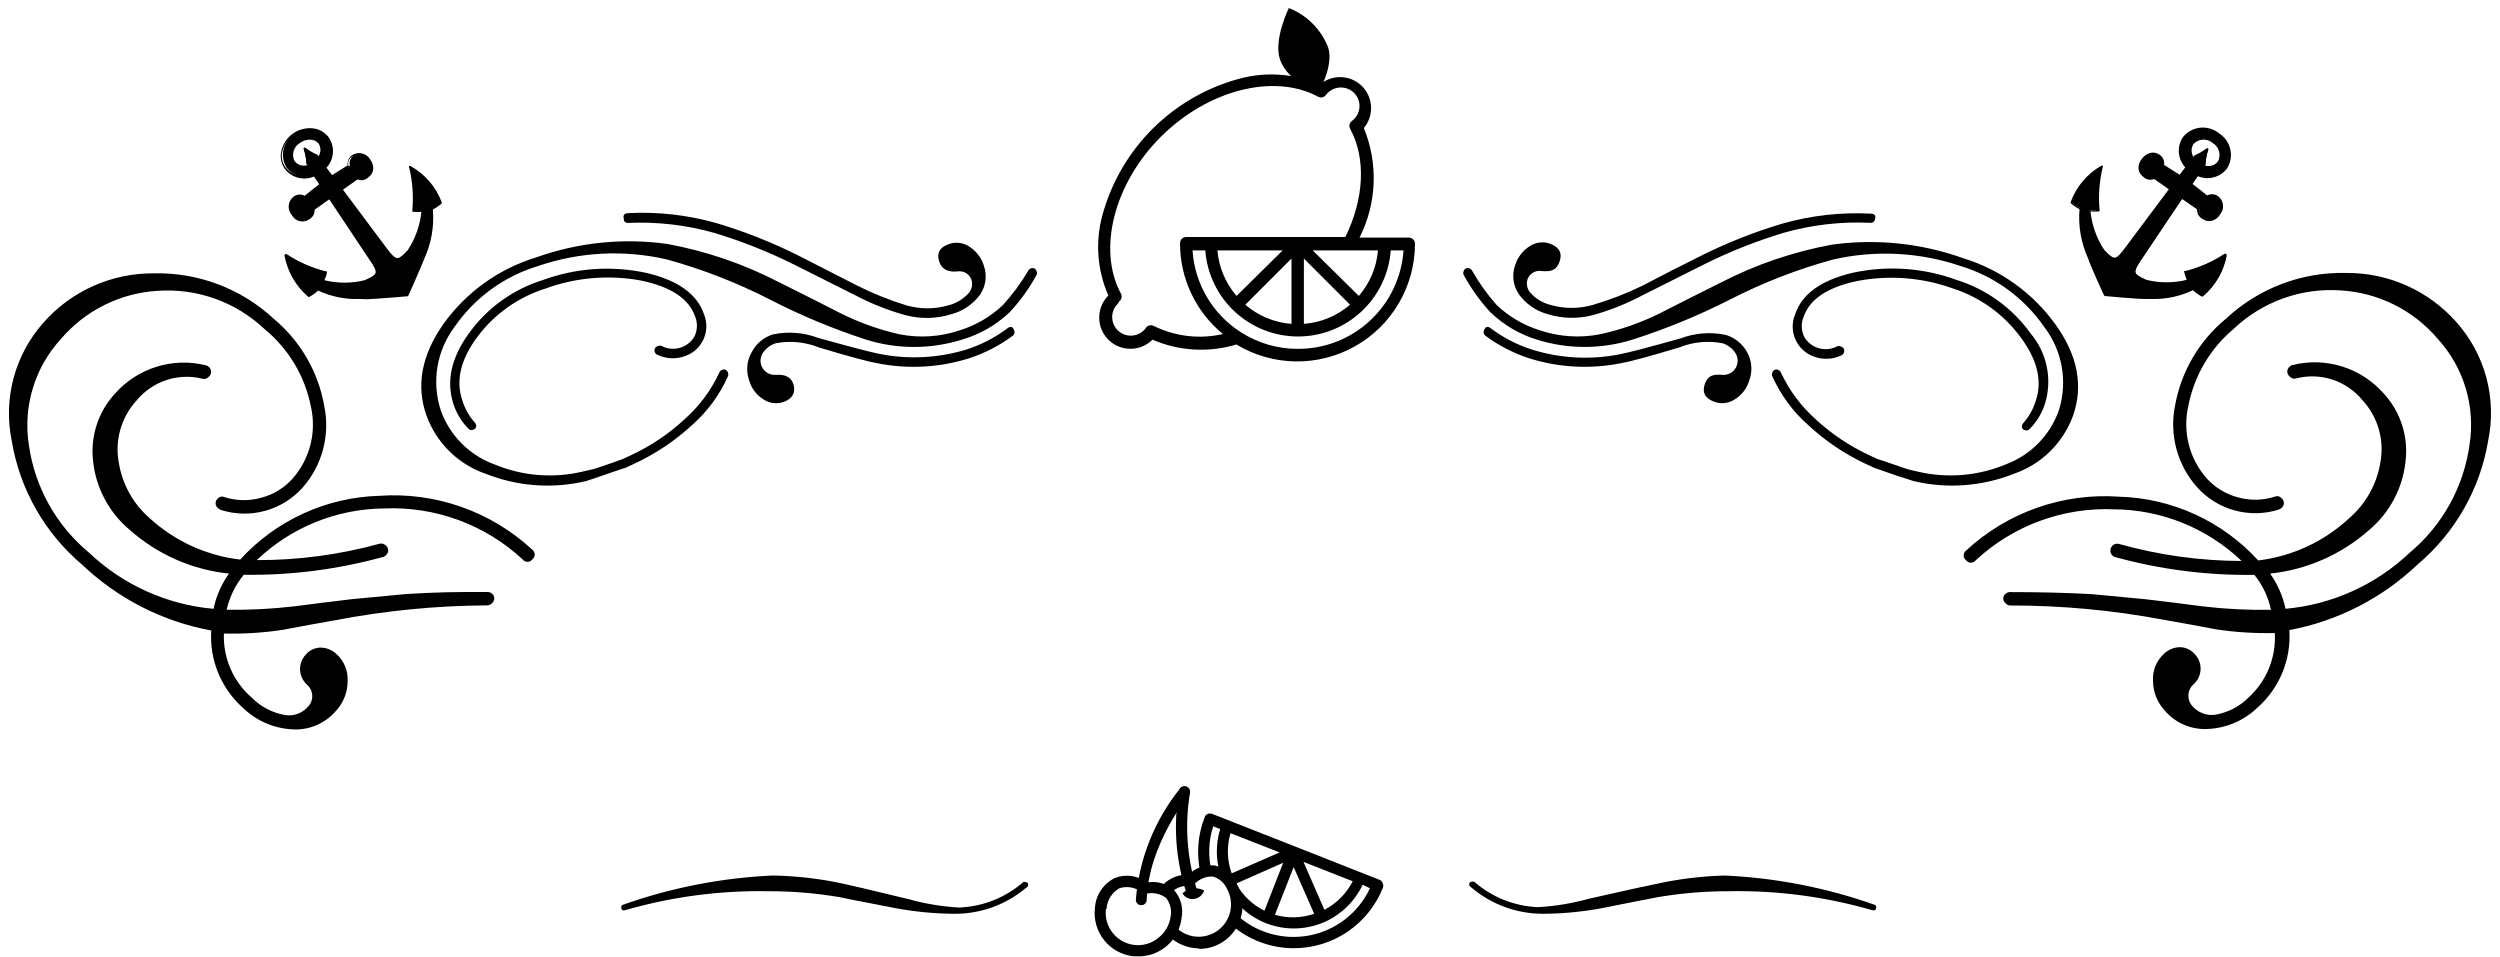 <svg fill="currentColor" viewBox="0 0 196 75"><path d="M146.933 70.921c.046.007.089.032.118.069.03.037.045.084.042.131 0 .207-.1.287-.3.24-3.648-1.056-7.434-1.559-11.23-1.49-1.863-.002-3.723.152-5.56.46-1.45.28-2.9.56-4.36.86-1.534.289-3.09.44-4.65.45-2.107.006-4.144-.754-5.73-2.14-.024-.017-.044-.04-.058-.066-.014-.026-.022-.055-.022-.084 0-.16.08-.23.25-.23.045-.017.094-.017.14 0 1.388 1.22 3.153 1.926 5 2 1.353-.075 2.694-.296 4-.66 3.066-.693 4.776-1.07 5.13-1.13 1.813-.41 3.661-.641 5.52-.69 3.994.182 7.939.95 11.71 2.28zm-86.36-2.28c1.877.032 3.746.249 5.58.65.313.06 2.003.46 5.07 1.2 1.289.361 2.613.583 3.95.66 1.867-.064 3.654-.771 5.06-2 .042-.016.088-.016.13 0 .17 0 .25.07.25.23.001.03-.006.059-.02.086-.014.026-.035.049-.06.064-1.589 1.378-3.627 2.128-5.73 2.11-1.557-.011-3.11-.161-4.64-.45-1.46-.3-2.92-.55-4.37-.86-1.834-.308-3.691-.462-5.55-.46-3.8-.068-7.589.434-11.24 1.49-.2.047-.3-.033-.3-.24-.001-.048.016-.095.048-.132.031-.037.075-.061.122-.068 3.767-1.33 7.709-2.098 11.7-2.28zm33.4 5.71c-.89-.011-1.741-.37-2.37-1-.073-.083-.111-.19-.108-.301.003-.11.047-.215.124-.295.077-.079.18-.127.291-.133.11-.006.219.029.304.099.432.422 1.001.675 1.603.714.602.039 1.199-.139 1.682-.501.483-.362.821-.885.952-1.474.131-.589.047-1.206-.236-1.739-.101-.239-.254-.453-.447-.626-.194-.173-.423-.301-.673-.374-.273-.013-.544.034-.797.138-.252.104-.479.262-.663.463-.04.039-.086.069-.138.09-.051.021-.107.031-.162.03-.272-.021-.546.012-.805.098s-.499.223-.705.402c-.036.052-.083.095-.138.128-.055.032-.116.052-.179.058-.063.006-.127-.001-.187-.022-.06-.021-.115-.054-.161-.098-.046-.044-.082-.097-.105-.156-.024-.059-.034-.122-.031-.185.003-.063.02-.125.05-.181.029-.056.07-.105.121-.144.265-.257.578-.458.921-.592.343-.134.71-.198 1.079-.188.272-.269.601-.471.964-.593.362-.121.748-.158 1.126-.107.388.1.746.291 1.045.557.299.266.53.6.675.973.279.518.419 1.099.406 1.687-.013.588-.179 1.163-.482 1.667-.303.504-.731.921-1.244 1.21-.513.289-1.091.439-1.68.436l-.03-.04z"/><path d="M93.803 69.641c-.75-2.416-.925-4.974-.51-7.47.013-.057.015-.116.005-.174-.01-.058-.032-.113-.063-.162-.032-.049-.073-.092-.121-.125-.048-.033-.103-.056-.16-.068-.056-.013-.114-.015-.171-.004-.057.01-.11.032-.158.064-.048.032-.089.073-.12.121-.031.048-.052.102-.062.159-.461 2.624-.283 5.32.52 7.86l-.26.19c.089.162.227.291.394.37.167.079.354.103.536.07.178-.024.346-.099.483-.216.137-.117.236-.271.287-.444-.188-.093-.391-.151-.6-.17zm-4.54 5.33h-.42c-.447-.051-.88-.19-1.273-.408-.393-.219-.739-.513-1.018-.867-.279-.353-.485-.758-.607-1.192-.122-.433-.156-.886-.102-1.333.031-.49.191-.964.463-1.373.272-.409.647-.739 1.087-.958.414-.167.865-.223 1.307-.162.442.061.861.238 1.213.512.374-.07.76-.055 1.127.046.367.101.707.283.993.534.265.296.458.65.562 1.034.104.384.117.786.038 1.176-.096.827-.492 1.589-1.113 2.142-.621.553-1.425.859-2.257.858v-.01zm-2.56-3.71c-.079.665.107 1.335.519 1.863.412.528 1.016.872 1.681.957.331.042.666.018.988-.071.321-.089.621-.242.882-.449.269-.2.496-.452.668-.74.172-.288.284-.608.332-.94.053-.257.049-.523-.012-.778-.06-.256-.176-.495-.338-.702-.22-.167-.473-.283-.743-.34-.27-.057-.549-.054-.817.01-.108.018-.22-.007-.31-.07-.242-.212-.536-.357-.852-.42-.316-.063-.643-.042-.948.06-.288.166-.53.401-.705.683-.175.283-.276.605-.295.937h-.05z"/><path d="M89.473 70.971c-.057 0-.113-.011-.166-.034-.052-.022-.1-.055-.139-.096-.039-.041-.07-.09-.09-.143s-.029-.11-.026-.167c.252-3.195 1.465-6.238 3.48-8.73.079-.073.181-.115.288-.118.107-.003.212.034.294.102.082.069.137.165.153.271.016.106-.007.214-.065.304 0 0-3.17 3.81-3.3 8.18 0 .114-.045.223-.126.304-.081.081-.19.126-.304.126zm18.91-1.77c-.022-.053-.055-.1-.096-.14-.042-.04-.091-.07-.144-.09l-1.35-.53-3.67-1.45-8.11-3.19c-.107-.039-.226-.035-.331.011-.105.047-.187.132-.229.239-.56 1.419-.672 2.976-.32 4.46.27-.123.564-.184.86-.18-.29-1.172-.248-2.401.12-3.55l.55.22c-.352 1.147-.352 2.373 0 3.52.436.245.785.619 1 1.07.191.373.3.782.32 1.2.56.634 1.25 1.141 2.023 1.486.773.345 1.61.52 2.457.514.816-.004 1.622-.174 2.37-.5 1.32-.584 2.385-1.624 3-2.93l.57.28c-.443.95-1.106 1.78-1.933 2.424-.827.643-1.796 1.081-2.825 1.276-1.03.195-2.091.143-3.096-.152-1.005-.295-1.926-.826-2.686-1.547-.068.302-.183.593-.34.86 1.359 1.183 3.099 1.836 4.9 1.84 1.508.002 2.983-.45 4.231-1.297 1.248-.847 2.213-2.05 2.769-3.453.023-.064.031-.132.024-.2-.006-.068-.029-.133-.064-.19zm-11.82-.73c-.365-1.014-.397-2.117-.09-3.15l3.85 1.51-3.76 1.64zm2.57 2.93c-.942-.463-1.718-1.208-2.22-2.13l3.69-1.63-1.47 3.76zm.82.32l1.47-3.74 1.61 3.66c-.994.342-2.07.37-3.08.08zm3.88-.39l-1.64-3.76 3.86 1.52c-.489.96-1.265 1.743-2.22 2.24zm53.771-23.861c-.067 0-.133-.014-.193-.042-.06-.028-.114-.068-.157-.118-.062-.043-.113-.101-.148-.168-.035-.067-.053-.141-.053-.217 0-.076.018-.15.053-.217.035-.067.086-.125.148-.168.087-.073.196-.116.31-.12 2.3 0 4.433.053 6.4.16l4.25.4c1.49.18 3 .36 4.49.56 1.772.209 3.556.3 5.34.27-.212-1.003-.658-1.942-1.3-2.74-3.667.053-7.323-.412-10.86-1.38-.113-.017-.216-.074-.29-.16-.078-.085-.126-.193-.138-.307-.012-.114.012-.23.071-.329.058-.099.146-.178.251-.223.106-.046.223-.056.336-.031 3.134.882 6.374 1.333 9.63 1.34-2.697-2.574-6.273-4.022-10-4.05-1.984-.084-3.964.226-5.826.912-1.863.687-3.571 1.736-5.024 3.088-.044.058-.101.105-.166.137s-.137.049-.209.049c-.073 0-.145-.017-.21-.049s-.122-.079-.165-.137c-.06-.045-.109-.103-.143-.17-.033-.067-.051-.141-.051-.215s.018-.149.051-.215c.034-.067.083-.125.143-.17 1.605-1.486 3.498-2.628 5.562-3.354s4.255-1.021 6.438-.866c2.059.059 4.085.532 5.958 1.391 1.873.859 3.553 2.086 4.942 3.608 2.667-.322 5.163-1.48 7.13-3.31 1.281-1.102 2.14-2.615 2.43-4.28.179-.885.145-1.801-.1-2.671-.245-.87-.695-1.668-1.31-2.329-.615-.743-1.429-1.295-2.346-1.593-.918-.297-1.901-.328-2.834-.087-.087.028-.179.029-.267.004-.087-.025-.165-.075-.223-.144-.062-.047-.113-.107-.148-.176-.034-.069-.052-.146-.052-.224s.018-.154.052-.224c.035-.07.086-.13.148-.176.067-.067.155-.11.25-.12 1.272-.309 2.604-.266 3.853.125 1.249.391 2.368 1.115 3.237 2.095.659.711 1.156 1.556 1.455 2.479.298.922.392 1.899.275 2.861-.217 2.095-1.239 4.024-2.85 5.38-2.17 1.922-4.887 3.118-7.77 3.42.59.826 1.002 1.766 1.21 2.76 3.649-.327 7.081-1.878 9.74-4.4 2.565-2.143 4.238-5.168 4.69-8.48.231-1.483.126-2.999-.309-4.436-.434-1.437-1.187-2.757-2.201-3.864-.944-1.108-2.102-2.014-3.405-2.663-1.302-.65-2.723-1.029-4.175-1.117-1.53-.108-3.066.103-4.51.619-1.444.516-2.766 1.327-3.88 2.381-1.852 1.55-3.112 3.69-3.57 6.06-.227.987-.216 2.014.031 2.996.246.982.722 1.892 1.389 2.654.663.745 1.533 1.274 2.5 1.52.938.259 1.932.238 2.86-.06.086-.041.184-.052.278-.032.094.02.179.07.242.142.06.046.108.105.142.172.034.068.051.142.051.218 0 .075-.017.15-.051.218-.034.068-.082.127-.142.172-.061.049-.128.09-.2.12-1.129.357-2.336.38-3.477.066s-2.167-.952-2.953-1.836c-.759-.859-1.309-1.882-1.606-2.989-.296-1.107-.332-2.268-.104-3.391.478-2.677 1.897-5.096 4-6.82 2.547-2.379 5.925-3.665 9.41-3.58 1.636-.014 3.257.324 4.751.992 1.495.668 2.828 1.65 3.909 2.878 1.106 1.245 1.907 2.732 2.337 4.341.431 1.609.479 3.297.143 4.929-.631 3.791-2.592 7.233-5.53 9.71-2.785 2.653-6.28 4.442-10.06 5.15.075 1.13-.108 2.262-.536 3.311-.428 1.048-1.089 1.985-1.934 2.739-1.041 1.017-2.417 1.621-3.87 1.7-.642.043-1.285-.064-1.879-.312-.593-.248-1.121-.631-1.541-1.118-.599-.644-.932-1.491-.93-2.37-.02-.388.045-.775.192-1.135.147-.359.372-.682.658-.945.343-.34.807-.531 1.29-.53.22.007.436.061.634.158.198.096.374.234.516.402.15.16.266.348.342.554.076.206.11.425.099.644-.01.219-.064.434-.159.632-.095.198-.228.375-.392.52-.12.106-.217.234-.286.377-.07.144-.11.299-.118.459-.008.159.015.319.069.469.054.15.137.288.245.405.214.249.487.442.794.561.307.119.639.16.966.119 1.009-.164 1.94-.644 2.66-1.37.693-.636 1.235-1.418 1.588-2.29.353-.872.507-1.811.452-2.75-1.543.038-3.085-.059-4.61-.29-1.36-.26-2.72-.51-4.1-.75-3.967-.747-7.994-1.122-12.03-1.12zm4.93-14.9c-.385 1.064-1.003 2.027-1.809 2.82-.807.793-1.781 1.394-2.851 1.76-2.494.987-5.23 1.186-7.84.57l-.67-.22c-.1 0-2.36-.8-2.44-.83l-.65-.3c-1.66-.778-3.189-1.811-4.53-3.06-1.195-1.06-2.149-2.362-2.8-3.82-.035-.083-.035-.177 0-.26.01-.05.031-.096.062-.136.031-.04.071-.072.116-.095.045-.022.095-.034.146-.034.05 0.0.1.012.146.034.048.018.091.046.127.082.036.036.065.08.083.128.643 1.379 1.558 2.613 2.69 3.63 1.26 1.172 2.698 2.137 4.26 2.86l.65.3c.09 0 2.26.78 2.45.82l.7.16c2.303.538 4.718.335 6.9-.58.962-.362 1.832-.931 2.55-1.667.717-.736 1.263-1.621 1.6-2.593.342-1.099.416-2.264.214-3.397-.202-1.133-.673-2.201-1.374-3.114-1.575-2.277-3.872-3.954-6.52-4.76-3.247-1.108-6.739-1.284-10.08-.51-2.788.767-5.489 1.819-8.06 3.14-2.453 1.245-5.001 2.292-7.62 3.13-2.439.762-5.052.762-7.49 0-1.364-.419-2.611-1.152-3.64-2.14-.824-.891-1.533-1.882-2.11-2.95-.035-.083-.035-.177 0-.26.01-.05.031-.096.062-.136.031-.04.071-.072.116-.095.045-.022.095-.034.146-.034.05 0.0.1.012.146.034.072.028.134.077.18.14.547.973 1.198 1.885 1.94 2.72.971.925 2.146 1.61 3.43 2 1.504.502 3.113.605 4.67.3 1.581-.342 3.115-.873 4.57-1.58 1.62-.83 3.23-1.64 4.86-2.45 2.762-1.429 5.72-2.441 8.78-3 3.462-.476 6.989-.109 10.28 1.07 2.93.9 5.482 2.742 7.26 5.24 1.706 2.393 2.156 4.753 1.35 7.08zm-25.4-2.72c-.182.61-.585 1.131-1.13 1.46-.221.149-.472.246-.735.284-.263.038-.532.016-.785-.065-.78-.26-1.06-.73-.83-1.41.23-.68.65-.79 1.38-.73.209.017.419-.026.605-.124.186-.098.341-.247.446-.429.104-.182.155-.391.146-.601-.009-.21-.077-.413-.197-.586-.238-.355-.591-.617-1-.74-1.125-.215-2.287-.104-3.35.32-2.38.72-3.91 1.13-4.62 1.25-2.388.476-4.858.342-7.18-.39-1.232-.4-2.391-.998-3.43-1.77-.063-.043-.109-.106-.129-.18-.02-.073-.014-.151.019-.22.1-.32.28-.38.53-.18.979.733 2.074 1.297 3.24 1.67 2.216.692 4.571.819 6.85.37.606-.107 2.203-.523 4.79-1.25 1.136-.427 2.371-.521 3.56-.27.714.22 1.314.712 1.67 1.37.183.337.292.71.318 1.093.026.383-.032.768-.168 1.127zm9.53-12.38c-2.301-.112-4.605.151-6.82.78-2.15.649-4.24 1.479-6.25 2.48l-4.78 2.4c-1.256.669-2.58 1.199-3.95 1.58-1.172.304-2.406.273-3.56-.09-.912-.252-1.708-.815-2.25-1.59-.216-.331-.352-.707-.398-1.099-.045-.392.002-.79.138-1.161.198-.621.613-1.15 1.17-1.49.218-.14.465-.231.722-.265.258-.035.52-.012.768.065.78.27 1.05.74.82 1.42-.23.68-.66.82-1.41.75-.232-.04-.471.004-.674.123-.203.119-.357.306-.436.527-.051.169-.06.348-.029.521.031.174.103.338.209.479.419.488.977.837 1.6 1 1.097.32 2.262.32 3.36 0 1.322-.39 2.61-.888 3.85-1.49 1.52-.79 3-1.56 4.56-2.33 2.067-1.037 4.222-1.891 6.44-2.55 2.251-.639 4.592-.902 6.93-.78.32 0 .42.18.31.5-.021.068-.063.126-.122.166-.058.04-.128.059-.198.054zm13.67 14.16c-.237.754-.652 1.44-1.21 2-.042.052-.1.09-.164.108-.065.018-.133.015-.196-.008-.045-.007-.087-.024-.125-.05-.037-.026-.067-.06-.089-.099-.023-.04-.035-.083-.038-.129-.003-.045.004-.09.022-.132.022-.049.049-.096.08-.14.461-.515.803-1.127 1-1.79.51-1.53.12-3.17-1.19-4.94-1.315-1.792-3.158-3.128-5.27-3.82-2.397-.87-4.984-1.081-7.49-.61-2.367.48-3.79 1.427-4.27 2.84-.101.256-.146.529-.132.804.014.274.086.542.212.786.256.417.659.721 1.13.853.471.132.975.081 1.41-.143.045-.022.094-.034.145-.034.05 0 .099.011.145.034.053.01.103.032.147.064.043.033.078.075.102.123.024.048.037.102.037.156 0 .054-.012.108-.036.156-.017.049-.045.093-.081.129-.037.036-.081.064-.129.081-.65.305-1.392.345-2.07.11-.33-.107-.633-.281-.891-.512-.259-.231-.467-.512-.61-.827-.144-.315-.221-.656-.226-1.002-.005-.346.062-.69.197-1.009.53-1.57 2-2.64 4.45-3.23 2.732-.607 5.582-.416 8.21.55 2.34.729 4.377 2.204 5.8 4.2.631.746 1.065 1.639 1.262 2.596.198.957.152 1.949-.132 2.884zm-134.07 17c-1.38.24-2.74.49-4.1.75-1.525.231-3.068.328-4.61.29-.036.949.143 1.894.522 2.765.379.871.949 1.645 1.668 2.265.72.726 1.651 1.206 2.66 1.37.327.04.658-.001.965-.119.307-.119.58-.311.795-.561.108-.117.191-.255.245-.405.054-.15.077-.309.069-.469-.008-.159-.048-.315-.118-.459-.069-.143-.167-.272-.286-.377-.163-.146-.295-.323-.39-.521-.094-.198-.148-.412-.158-.631-.01-.219.023-.437.098-.643s.19-.394.339-.555c.142-.169.317-.306.515-.402.198-.097.414-.15.635-.158.483-.001.947.19 1.29.53.286.263.51.586.657.945.147.36.213.747.193 1.135.007.88-.327 1.729-.93 2.37-.42.487-.948.87-1.542 1.118-.594.248-1.237.355-1.879.312-1.454-.079-2.829-.683-3.87-1.7-.843-.755-1.504-1.692-1.932-2.741-.428-1.048-.612-2.18-.538-3.309-3.799-.699-7.311-2.488-10.11-5.15-2.939-2.477-4.899-5.919-5.53-9.71-.337-1.632-.288-3.319.143-4.929.431-1.609 1.231-3.096 2.337-4.341 1.081-1.229 2.414-2.211 3.908-2.878 1.494-.668 3.115-1.006 4.752-.992 3.487-.083 6.868 1.202 9.42 3.58 2.078 1.736 3.474 4.153 3.94 6.82.232 1.121.201 2.28-.091 3.387-.291 1.107-.835 2.131-1.589 2.993-.784.884-1.808 1.522-2.948 1.837-1.139.314-2.346.291-3.472-.067-.074-.025-.142-.066-.2-.12-.063-.042-.116-.098-.154-.163-.038-.066-.06-.139-.065-.214-.005-.076.008-.151.037-.221.029-.07.074-.132.132-.181.063-.072.148-.122.241-.142.094-.02.192-.009.279.032.927.298 1.921.319 2.86.06.966-.246 1.837-.775 2.5-1.52.666-.763 1.142-1.672 1.389-2.654.247-.982.257-2.009.031-2.996-.47-2.38-1.753-4.523-3.63-6.06-1.114-1.054-2.436-1.865-3.88-2.381-1.444-.516-2.98-.727-4.51-.619-1.453.087-2.873.467-4.176 1.117-1.303.649-2.46 1.555-3.404 2.663-1.014 1.106-1.767 2.427-2.201 3.864-.435 1.437-.54 2.953-.309 4.436.467 3.306 2.15 6.319 4.72 8.45 2.663 2.526 6.103 4.077 9.76 4.4.207-.994.62-1.934 1.21-2.76-2.883-.302-5.6-1.498-7.77-3.42-1.621-1.348-2.654-3.274-2.88-5.37-.118-.962-.024-1.939.275-2.861.299-.922.795-1.768 1.455-2.479.868-.974 1.984-1.695 3.229-2.084 1.245-.389 2.573-.433 3.841-.126.095.011.183.053.25.12.062.047.113.107.147.176.035.069.053.146.053.224s-.018.154-.053.224c-.035.069-.085.13-.147.176-.059.069-.137.119-.224.144-.087.025-.18.024-.266-.004-.924-.23-1.894-.195-2.8.101s-1.709.839-2.321 1.569c-.616.661-1.065 1.46-1.31 2.329-.245.87-.279 1.785-.1 2.671.286 1.659 1.138 3.168 2.41 4.27 1.965 1.796 4.446 2.93 7.09 3.24 1.388-1.522 3.069-2.749 4.941-3.608 1.873-.859 3.899-1.332 5.958-1.391 2.183-.154 4.373.14 6.437.866s3.957 1.867 5.563 3.354c.06.045.109.103.142.17.034.067.051.141.051.215s-.017.148-.051.215c-.034.067-.082.125-.142.17-.044.058-.101.105-.166.137-.065.032-.137.049-.209.049-.073 0-.144-.017-.209-.049-.065-.032-.122-.079-.166-.137-1.454-1.351-3.162-2.401-5.024-3.088-1.863-.687-3.843-.997-5.826-.912-3.727.028-7.304 1.476-10 4.05 3.247.011 6.479-.42 9.61-1.28.077-.024.158-.028.236-.012.079.016.152.051.213.102.068.039.126.095.168.161.042.066.068.142.075.221.007.079-.005.158-.035.23-.03.073-.077.137-.138.188-.075.086-.177.143-.29.16-3.537.968-7.193 1.433-10.86 1.38-.653.797-1.112 1.735-1.34 2.74 1.784.03 3.568-.061 5.34-.27 1.5-.2 3-.38 4.49-.56l4.25-.4c2-.13 4.11-.18 6.4-.16.114.003.224.045.31.12.06.045.109.103.142.17.034.067.051.141.051.215s-.017.148-.051.215c-.034.067-.082.125-.142.17-.046.05-.102.089-.164.117-.062.028-.129.042-.196.043-4.008.02-8.005.412-11.94 1.17zm8.48-23.2c1.777-2.498 4.329-4.34 7.26-5.24 3.291-1.179 6.817-1.546 10.28-1.07 3.059.559 6.018 1.571 8.78 3 1.63.81 3.24 1.62 4.86 2.45 1.465.731 3.013 1.282 4.61 1.64 1.556.305 3.165.202 4.67-.3 1.284-.39 2.458-1.075 3.43-2 .76-.834 1.43-1.746 2-2.72.039-.065.099-.114.17-.14.045-.022.095-.034.146-.034.051-0.0.101.011.146.034.045.022.085.055.116.095.031.04.052.087.062.136.034.083.034.177 0 .26-.577 1.067-1.29 2.055-2.12 2.94-1.058 1.008-2.345 1.746-3.75 2.15-2.438.762-5.051.762-7.49 0-2.6-.846-5.128-1.899-7.56-3.15-2.576-1.319-5.28-2.372-8.07-3.14-3.342-.774-6.833-.598-10.08.51-2.669.801-4.986 2.487-6.57 4.78-.691.922-1.149 1.997-1.337 3.133-.188 1.137-.1 2.302.257 3.397.343.972.897 1.855 1.621 2.588.724.733 1.601 1.297 2.569 1.652 2.182.915 4.596 1.118 6.9.58l.7-.16c.19 0 2.36-.79 2.45-.82l.65-.3c1.562-.723 3-1.688 4.26-2.86 1.135-1.014 2.05-2.249 2.69-3.63.018-.048.046-.091.082-.128.036-.036.08-.064.128-.082.045-.022.095-.034.146-.034.051-0.0.101.011.146.034.045.022.085.055.116.095.031.04.052.087.062.136.034.083.034.177 0 .26-.648 1.46-1.603 2.763-2.8 3.82-1.357 1.254-2.902 2.286-4.58 3.06l-.64.3c-.09 0-2.35.81-2.45.83l-.67.22c-2.61.616-5.346.417-7.84-.57-1.07-.366-2.045-.967-2.851-1.76-.807-.793-1.425-1.756-1.809-2.82-.827-2.327-.39-4.707 1.31-7.14zm24.18 2.2c.169-.334.402-.631.687-.873.285-.242.616-.425.973-.537 1.188-.251 2.423-.157 3.56.27 2.58.72 4.177 1.137 4.79 1.25 2.262.455 4.602.342 6.81-.33 1.165-.373 2.26-.937 3.24-1.67.25-.2.43-.14.53.18.032.069.039.147.019.22-.02.073-.066.137-.129.18-1.04.772-2.198 1.37-3.43 1.77-2.322.732-4.792.866-7.18.39-.7-.12-2.24-.53-4.62-1.25-1.063-.424-2.226-.535-3.35-.32-.409.123-.763.385-1 .74-.12.173-.189.376-.198.586-.009.21.042.418.147.601.105.182.259.331.445.429.186.098.396.141.606.124.74-.06 1.2.18 1.38.73.18.55 0 1.15-.83 1.41-.254.081-.522.103-.785.065-.263-.038-.514-.135-.735-.284-.538-.333-.933-.853-1.11-1.46-.134-.361-.188-.746-.157-1.13.031-.384.146-.756.337-1.09zm-10-10.42c-.11-.32 0-.48.31-.5 2.337-.122 4.678.141 6.93.78 2.217.659 4.372 1.513 6.44 2.55 1.52.77 3 1.54 4.56 2.33 1.244.629 2.538 1.151 3.87 1.56 1.093.322 2.256.322 3.35 0 .623-.163 1.181-.512 1.6-1 .108-.14.181-.304.212-.478.031-.174.02-.353-.032-.522-.079-.222-.234-.408-.437-.527-.203-.119-.442-.162-.673-.123-.747.073-1.217-.177-1.41-.75-.23-.68 0-1.15.82-1.42.248-.077.51-.1.767-.065.257.035.504.125.723.265.556.34.972.869 1.17 1.49.135.371.182.768.137 1.161-.045.392-.181.769-.397 1.099-.551.772-1.354 1.327-2.27 1.57-1.155.363-2.388.394-3.56.09-1.387-.378-2.729-.908-4-1.58l-4.78-2.4c-2.01-1.001-4.101-1.831-6.25-2.48-2.216-.629-4.519-.892-6.82-.78-.065-.004-.127-.029-.177-.07-.05-.041-.086-.097-.103-.16l.02-.04zm-12.18 8.95c1.423-1.996 3.46-3.471 5.8-4.2 2.624-.964 5.47-1.155 8.2-.55 2.44.59 3.92 1.66 4.45 3.23.129.317.191.658.182 1-.009.342-.089.679-.234.989-.146.31-.354.587-.612.812-.258.226-.559.395-.886.498-.678.235-1.421.195-2.07-.11-.051-.015-.098-.04-.137-.074-.04-.035-.071-.077-.093-.126-.024-.049-.037-.102-.037-.156 0-.054.013-.108.037-.156.024-.049.059-.091.103-.123.043-.033.094-.055.147-.064.045-.022.095-.034.145-.034.05 0 .1.011.145.034.435.224.938.275 1.409.143.471-.132.875-.436 1.131-.853.126-.244.198-.512.212-.786.014-.274-.031-.548-.132-.804-.48-1.407-1.903-2.353-4.27-2.84-2.509-.461-5.096-.24-7.49.64-2.125.672-3.986 1.994-5.32 3.78-1.31 1.77-1.7 3.41-1.19 4.94.197.663.538 1.275 1 1.79.03.044.057.091.08.14.017.042.025.087.022.132-.003.045-.016.089-.038.129-.022.039-.053.073-.09.099-.037.026-.08.043-.124.05-.057.024-.118.03-.179.02-.06-.011-.116-.038-.161-.08-.558-.56-.973-1.246-1.21-2-.55-1.76-.16-3.57 1.21-5.47zm-12.51-2.99c.249-.151.48-.329.69-.53 1.2.552 2.523.787 3.84.68.84 0 3.17-.23 3.17-.23s1-2.13 1.26-2.91c.543-1.206.764-2.533.64-3.85.257-.132.499-.293.72-.48-.454-1.171-1.298-2.15-2.39-2.77.277 1.111.362 2.261.25 3.4.25.021.5.021.75 0-.123 1.123-.507 2.201-1.12 3.15-.83.87-1 .93-1.82-.16-.48-.6-2.13-2.84-3.48-4.67l1.3-.91c.123.073.268.102.409.082.142-.02.273-.088.371-.192.097-.067.178-.153.238-.254.06-.101.099-.213.112-.33.013-.117.001-.235-.035-.346s-.096-.214-.175-.301c-.056-.104-.133-.195-.225-.269-.092-.074-.198-.129-.312-.161-.114-.033-.233-.042-.35-.028-.117.014-.231.051-.334.109-.129.079-.229.198-.285.338-.056.141-.065.295-.025.442-.48.27-.93.56-1.37.86l-.56-.74c.296-.296.482-.686.525-1.103.044-.417-.057-.836-.285-1.188-.317-.39-.776-.639-1.275-.694-.5-.054-1.001.091-1.395.404-.425.27-.727.695-.841 1.185-.114.49-.031 1.005.231 1.435.258.33.62.562 1.027.658.407.096.835.051 1.213-.129l.52.77c-.43.32-.86.65-1.27 1-.121-.091-.269-.14-.42-.14-.151 0-.299.049-.42.14-.094.078-.172.174-.227.283-.056.109-.088.228-.096.35-.007.122.01.244.052.359.042.115.107.22.191.308.055.103.131.193.224.264.092.071.199.121.313.148.114.026.232.028.346.006.114-.023.223-.07.318-.137.24-.18.44-.35.36-.71l1.29-.92 3.26 4.86c.76 1.12.66 1.27-.44 1.76-1.104.264-2.256.264-3.36 0 .102-.225.182-.46.24-.7-1.109-.274-2.164-.734-3.12-1.36.2 1.246.826 2.383 1.77 3.22zm.77-10.66l-.17-.24c-.357-.141-.694-.329-1-.56.114.353.181.72.2 1.09l.17.25c-.215.085-.451.099-.674.039s-.421-.189-.566-.369c-.149-.272-.187-.591-.105-.889.082-.299.278-.554.545-.711.235-.205.542-.308.853-.287.311.021.601.163.807.397.128.192.191.419.18.65-.011.23-.095.451-.24.63z"/><path d="M28.194 23.44c-1.121.043-2.235-.183-3.25-.66-.205.191-.433.356-.68.49-.016.007-.033.011-.05.011-.017 0-.034-.004-.05-.011-.975-.834-1.631-1.978-1.86-3.24-0-.019.004-.039.013-.056.009-.017.022-.033.037-.044.018-.012.039-.018.06-.018s.042.006.06.018c.94.62 1.978 1.076 3.07 1.35.026-.009.054-.009.08 0 .007.016.011.033.011.05 0 .017-.004.034-.011.05 0 .14-.12.41-.19.59 1.034.255 2.115.255 3.15 0 .54-.24.81-.39.86-.58.05-.19-.12-.53-.46-1l-3.17-4.76-1.15.81c.011.152-.023.305-.097.438-.075.133-.187.242-.323.312-.106.077-.228.13-.356.156-.129.026-.261.025-.389-.005-.128-.029-.248-.086-.352-.165s-.19-.18-.252-.296c-.092-.1-.163-.218-.208-.346-.045-.128-.064-.265-.054-.4.009-.136.046-.268.109-.389.062-.121.149-.228.254-.314.124-.099.275-.16.433-.174.158-.014.317.018.457.094.367-.307.747-.607 1.14-.9l-.41-.61c-.394.169-.833.201-1.248.092-.415-.109-.781-.352-1.042-.692-.146-.208-.245-.446-.29-.696-.045-.251-.035-.508.03-.754.132-.533.451-1.001.898-1.318.448-.318.995-.464 1.542-.412.253.022.499.099.72.225.221.126.412.298.56.505.237.358.346.785.312 1.213-.035.428-.211.832-.502 1.147l.44.58 1.22-.77c-.022-.156.002-.315.067-.459.066-.143.171-.265.303-.351.116-.072.246-.12.382-.14.135-.02.274-.012.406.024.132.036.256.098.363.183.107.085.196.192.26.312.172.222.251.501.22.78-.018.119-.062.234-.127.336-.066.102-.152.188-.253.255-.106.11-.244.185-.395.214-.15.029-.306.01-.445-.054l-1.15.81 3.43 4.59c.36.48.61.76.82.77.21.01.42-.19.83-.62.593-.899.96-1.929 1.07-3-.206.011-.413.011-.62 0-.018-0-.035-.005-.051-.014-.016-.009-.029-.021-.039-.036-.008-.014-.012-.029-.012-.045 0-.016.004-.031.012-.045.1-1.119.015-2.248-.25-3.34-.012-.016-.019-.035-.019-.055s.007-.039.019-.055c.016-.012.035-.019.055-.019s.039.007.055.019c1.124.623 1.989 1.626 2.44 2.83.01.015.015.032.015.05 0 .018-.005.035-.015.05-.209.185-.441.343-.69.47.11 1.312-.117 2.63-.66 3.83-.29.77-1.25 2.89-1.26 2.92-.009.017-.021.031-.037.042-.016.011-.034.017-.053.018 0 0-2.35.2-3.17.23l-.56-.02zm-3.27-.91h.06c1.182.542 2.484.769 3.78.66.74 0 2.72-.19 3.1-.22.15-.35 1-2.16 1.23-2.85.535-1.18.759-2.478.65-3.77-.012-.018-.018-.039-.018-.06s.006-.042.018-.06c.224-.116.437-.25.64-.4-.421-1.04-1.155-1.925-2.1-2.53.239 1.008.316 2.048.23 3.08.189.022.381.022.57 0 .017-.007.036-.011.055-.011s.038.004.055.011c.009.033.009.067 0 .1-.118 1.153-.513 2.261-1.15 3.23-.42.44-.71.71-1 .68-.29-.03-.56-.3-1-.86l-3.5-4.68c-.007-.012-.011-.026-.011-.04 0-.014.004-.028.011-.04-.009-.026-.009-.054 0-.08l1.25-.88c.017-.015.038-.023.06-.023.022 0 .043.008.06.023.23.14.4.07.66-.11.077-.051.144-.118.195-.195.051-.077.087-.164.105-.255.019-.223-.049-.446-.19-.62-.048-.096-.116-.181-.198-.25-.082-.069-.178-.121-.281-.152-.103-.031-.211-.041-.318-.028-.107.012-.21.046-.303.1-.112.067-.198.169-.247.29-.049.121-.057.254-.023.38.011.016.017.035.017.055 0 .019-.006.039-.017.055-.46.27-.92.56-1.36.86-.009.011-.021.019-.034.025-.013.006-.027.009-.041.009-.014 0-.028-.003-.041-.009-.013-.006-.025-.014-.034-.025l-.56-.74c-.016-.02-.025-.044-.025-.07 0-.026.009-.05.025-.07.28-.277.456-.642.498-1.034.042-.392-.053-.786-.268-1.116-.13-.184-.298-.337-.493-.45-.195-.112-.412-.181-.637-.2-.493-.039-.984.097-1.386.384-.403.287-.691.707-.814 1.186-.057.217-.065.444-.026.665.04.221.127.431.256.615.244.308.586.524.97.613.383.089.785.045 1.141-.123.002-.017.007-.034.016-.049.008-.015.02-.028.033-.039.013-.011.029-.019.045-.023.017-.005.034-.006.051-.004.017.002.034.007.049.016.015.008.028.02.039.033.011.013.019.029.023.045.005.017.006.034.004.051l.52.77c.018.019.029.044.029.07 0 .026-.01.051-.029.07-.43.32-.85.66-1.26 1-.019.013-.042.019-.065.019-.023 0-.046-.007-.065-.019-.104-.078-.23-.12-.36-.12s-.256.042-.36.12c-.081.071-.146.158-.192.255-.046.097-.072.202-.077.31-.005.107.012.214.05.315.038.101.095.193.169.271.046.085.11.16.186.219.077.059.165.102.259.126.094.024.192.027.287.011.096-.016.187-.052.268-.105.27-.19.38-.33.33-.59-.012-.016-.019-.035-.019-.055s.007-.039.019-.055l1.31-.86h.05c.026-.009.054-.009.08 0 .026-.009.054-.009.08 0l3.25 4.86c.39.57.58.91.49 1.2-.09.29-.42.47-1 .72-1.123.276-2.297.276-3.42 0-.018-.004-.035-.013-.049-.025-.014-.012-.025-.028-.031-.045-.012-.016-.019-.035-.019-.055s.007-.039.019-.055c.073-.172.134-.349.18-.53-1.004-.264-1.959-.686-2.83-1.25.259 1.095.849 2.083 1.69 2.83.214-.142.415-.302.6-.48.013-.01.027-.016.043-.02.015-.004.032-.004.047-0zm-1.1-9.31c-.176.006-.351-.032-.509-.108-.159-.077-.296-.19-.401-.332-.167-.295-.212-.644-.124-.971s.301-.607.594-.779c.128-.11.276-.194.436-.246.16-.052.329-.073.498-.06.168.013.332.059.482.136.15.077.284.182.393.311.135.213.199.464.181.717-.018.252-.116.492-.281.683-.009.015-.021.026-.036.035-.015.008-.032.013-.049.013-.017 0-.034-.004-.049-.013-.015-.008-.027-.02-.036-.035l-.18-.21c-.238-.103-.469-.223-.69-.36.052.254.089.511.11.77l.15.22c.008.015.012.033.012.05 0 .017-.004.035-.012.05-.007.015-.016.027-.028.038-.012.01-.026.018-.042.022-.136.044-.277.068-.42.07zm.46-2.27c-.278.001-.548.092-.77.26-.238.139-.414.363-.492.627-.078.264-.052.548.072.793.115.148.272.258.451.315.178.057.37.059.549.005l-.08-.12c-.005-.016-.005-.034 0-.05-.018-.361-.085-.718-.2-1.06-.014-.019-.021-.042-.021-.065 0-.023.007-.046.021-.065.02-.015.045-.022.07-.022.025 0 .05.008.07.022.286.218.599.4.93.54l.09.12c.096-.149.148-.323.148-.5s-.051-.351-.148-.5c-.085-.099-.192-.176-.311-.229-.119-.052-.249-.076-.379-.071zm76.08-6.25c-.56-1.54.68-4.07.68-4.07.703.274 1.342.692 1.874 1.228.532.536.946 1.177 1.216 1.882.45 1.42-.77 3.52-.77 3.52s-2.35-.78-3-2.56z"/><path d="M110.484 18.63h-3.9c.671-1.323 1.049-2.775 1.108-4.258.058-1.482-.204-2.96-.768-4.332.392-.467.595-1.065.567-1.674-.027-.609-.283-1.186-.717-1.616-.433-.429-1.012-.68-1.621-.703-.61-.022-1.206.186-1.669.582-1.991-.864-4.216-1.026-6.31-.46-2.566.689-4.908 2.037-6.792 3.91-1.884 1.874-3.245 4.207-3.948 6.77-.577 2.097-.414 4.329.46 6.32-.459.459-.717 1.081-.717 1.73s.258 1.271.717 1.73c.459.459 1.081.717 1.73.717s1.271-.258 1.73-.717c2.08.899 4.411 1.034 6.58.38 1.398.844 2.994 1.302 4.627 1.327 1.632.025 3.242-.383 4.666-1.183 1.423-.8 2.608-1.963 3.435-3.371.827-1.408 1.266-3.01 1.272-4.643.004-.063-.005-.126-.025-.186-.021-.06-.053-.115-.094-.162-.042-.047-.093-.086-.15-.114-.057-.028-.118-.044-.181-.048zm-12.85 5.26l3.62-3.62v5.12c-1.337-.098-2.607-.624-3.62-1.5zm-.69-.69c-.863-1.003-1.388-2.252-1.5-3.57h5.12l-3.62 3.57zm5.28-2.93l3.62 3.62c-1.014.876-2.284 1.402-3.62 1.5v-5.12zm4.31 2.93l-3.62-3.57h5.12c-.108 1.319-.634 2.57-1.5 3.57zm-16.07 2.36c-.102-.059-.223-.077-.337-.051-.115.026-.216.094-.283.191-.118.166-.269.305-.444.409-.175.104-.369.17-.571.195-.202.024-.407.006-.601-.053-.195-.059-.374-.159-.528-.292-.154-.133-.278-.296-.365-.48-.087-.184-.135-.384-.14-.587-.005-.203.032-.406.11-.594.077-.188.193-.358.34-.498.03-.059.064-.115.1-.17.093-.07.158-.171.182-.285.024-.114.005-.233-.052-.335-1.85-3.45-.54-8.62 3.14-12.29 3.68-3.67 8.86-5 12.32-3.14.102.059.222.077.337.051.115-.026.216-.094.283-.191l.14-.16c.274-.27.644-.421 1.03-.421.385 0 .755.151 1.03.421.136.135.244.295.317.472.074.177.112.366.112.558 0 .192-.038.381-.112.558-.073.177-.181.337-.317.472l-.16.14c-.097.067-.165.168-.191.283-.026.115-.008.235.051.337 1.25 2.32 1.1 5.47-.38 8.48H93.004c-.13 0-.255.052-.346.143-.092.092-.143.216-.143.346-.003 1.362.297 2.707.878 3.938.581 1.231 1.429 2.318 2.482 3.182-1.822.417-3.732.195-5.41-.63zm11.28 1.79c-1.586.003-3.138-.452-4.47-1.31-1.089-.697-1.998-1.641-2.655-2.754-.657-1.113-1.042-2.366-1.125-3.656h1c.136 1.835.961 3.55 2.31 4.803 1.348 1.252 3.12 1.948 4.961 1.948 1.84 0 3.612-.696 4.96-1.948 1.348-1.252 2.173-2.967 2.31-4.803h1c-.14 2.1-1.076 4.068-2.616 5.502-1.54 1.434-3.57 2.228-5.674 2.218zm72.83-7.35c-.956.626-2.011 1.086-3.12 1.36.057.24.138.475.24.7-1.105.264-2.256.264-3.36 0-1.1-.49-1.2-.64-.44-1.76l3.26-4.86 1.29.92c-.08.36.12.53.37.71.094.068.201.114.315.137.113.023.231.021.343-.006.113-.026.219-.077.311-.148.091-.071.167-.161.221-.263.084-.089.149-.194.19-.308.042-.115.06-.237.052-.359-.007-.122-.04-.241-.095-.35-.056-.109-.133-.205-.227-.283-.122-.091-.269-.14-.42-.14-.152 0-.299.049-.42.14-.41-.35-.83-.68-1.27-1l.52-.77c.378.179.805.225 1.213.129.407-.096.769-.329 1.027-.658.264-.429.348-.945.234-1.436-.114-.491-.418-.916-.844-1.184-.394-.313-.895-.458-1.395-.404-.5.054-.958.303-1.275.694-.229.351-.329.771-.286 1.188.044.417.229.806.526 1.103l-.55.74c-.45-.3-.9-.59-1.37-.86.035-.147.023-.302-.034-.442-.058-.14-.158-.258-.286-.338-.105-.062-.221-.101-.341-.117-.12-.016-.242-.007-.359.026-.117.033-.226.089-.32.165-.095.076-.173.17-.23.277-.08.086-.14.189-.176.301-.036.112-.048.23-.035.346.014.117.052.229.112.33.061.101.142.187.239.254.098.104.229.172.37.192.142.02.286-.009.41-.082l1.3.91-3.52 4.64c-.81 1.09-1 1-1.82.16-.615-.952-.999-2.034-1.12-3.16.249.021.5.021.75 0-.108-1.139-.023-2.289.25-3.4-1.092.62-1.937 1.599-2.39 2.77.221.187.462.348.72.48-.124 1.317.097 2.644.64 3.85.3.78 1.26 2.91 1.26 2.91s2.34.2 3.17.23c1.317.107 2.639-.127 3.84-.68.21.201.441.379.69.53.962-.816 1.612-1.939 1.84-3.18zm-2.69-8.77c.206-.234.496-.377.807-.397.311-.021.617.083.853.287.269.155.466.41.548.71.083.299.044.62-.108.89-.145.18-.343.31-.566.369-.223.059-.46.046-.674-.039l.17-.25c.019-.371.089-.738.21-1.09-.308.229-.644.417-1 .56l-.17.24c-.146-.179-.231-.399-.243-.629-.013-.23.048-.458.173-.651z"/><path d="M168.794 23.44h-.57c-.83 0-3.15-.23-3.18-.23-.019-.001-.038-.008-.053-.018-.016-.011-.029-.025-.037-.042 0 0-1-2.15-1.26-2.92-.543-1.2-.77-2.518-.66-3.83-.249-.127-.481-.285-.69-.47-.008-.016-.011-.033-.011-.05 0-.017.003-.034.011-.05.442-1.199 1.291-2.204 2.4-2.84.015-.012.035-.019.055-.019.019 0 .039.007.055.019.012.016.018.035.018.055s-.006.039-.018.055c-.266 1.092-.35 2.22-.25 3.34.008.014.012.029.012.045 0 .016-.004.031-.012.045-.009.014-.02.026-.034.035-.014.009-.03.014-.046.015-.21.011-.421.011-.63 0 .11 1.071.477 2.101 1.07 3 .4.42.63.62.82.62.22 0 .46-.29.82-.77l3.43-4.59-.21-.15-.94-.66c-.14.062-.295.08-.445.051-.151-.029-.288-.102-.395-.211-.099-.067-.183-.152-.248-.252-.066-.1-.111-.211-.132-.328-.017-.14-.007-.281.031-.417.038-.136.102-.262.189-.373.161-.243.401-.423.68-.51.123-.032.253-.037.379-.015.126.022.245.072.351.145.134.084.24.206.306.35.066.144.088.304.064.46l1.22.77.44-.58c-.291-.316-.468-.72-.502-1.147-.035-.428.075-.855.312-1.213.163-.207.366-.38.597-.508.23-.128.484-.209.746-.239.262-.03.528-.007.781.066.253.073.49.196.696.361.225.139.42.321.574.536.154.215.264.458.323.716.06.258.068.524.024.785-.045.261-.14.51-.281.734-.261.34-.628.584-1.043.692-.414.109-.853.076-1.247-.092l-.41.61c.393.293.773.593 1.14.9.14-.073.299-.104.456-.09.158.014.308.073.434.17.105.086.191.193.253.314.063.121.1.253.109.389.009.136-.009.272-.054.4-.045.128-.116.246-.208.346-.072.12-.167.224-.281.305-.113.081-.243.137-.379.165-.12.023-.243.02-.362-.007-.119-.028-.231-.08-.328-.152-.136-.07-.248-.179-.323-.312-.075-.133-.109-.286-.097-.438l-1-.69-.18-.12-3.19 4.76c-.34.49-.52.82-.46 1 .06.18.32.34.86.58 1.034.255 2.115.255 3.15 0-.07-.18-.15-.45-.19-.59-.008-.016-.011-.033-.011-.05 0-.017.003-.034.011-.05.025-.009.054-.009.08 0 1.092-.274 2.13-.73 3.07-1.35.017-.012.038-.018.06-.018.021 0 .042.006.06.018.017.01.031.025.04.042.009.018.012.038.01.058-.229 1.262-.886 2.406-1.86 3.24-.016.007-.033.011-.05.011-.018 0-.035-.004-.05-.011-.245-.136-.474-.301-.68-.49-.976.469-2.048.705-3.13.69zm-3.67-.45c.39 0 2.36.2 3.1.22 1.295.11 2.598-.117 3.78-.66.018-.015.041-.024.065-.024.023 0 .046.009.065.024.185.177.386.338.6.48.841-.747 1.431-1.735 1.69-2.83-.872.564-1.827.986-2.83 1.25.043.183.107.361.19.53.009.017.014.036.014.055 0 .019-.005.038-.014.055-.007.018-.017.033-.031.045-.014.012-.031.021-.049.025-1.124.276-2.297.276-3.42 0-.56-.25-.9-.42-1-.72-.1-.3.1-.63.49-1.2l3.26-4.86c.011-.005.022-.008.035-.008.012 0 .024.003.035.008.025-.01.054-.01.08 0l.27.19 1 .74c.012.016.018.035.018.055s-.006.039-.018.055c-.05.26.06.4.33.59.149.11.336.156.52.13.215-.056.401-.192.52-.38.077-.075.138-.164.18-.263.042-.099.063-.205.063-.312 0-.107-.021-.213-.063-.312-.042-.099-.103-.188-.18-.263-.104-.078-.231-.12-.36-.12-.13 0-.257.042-.36.12-.02.013-.042.019-.065.019s-.046-.007-.065-.019c-.4-.34-.83-.68-1.26-1-.019-.019-.029-.044-.029-.07 0-.026.01-.051.029-.07l.52-.77c.018-.015.041-.024.065-.024.023 0 .046.009.065.024.355.169.757.212 1.14.123.383-.089.725-.305.97-.613.246-.406.323-.892.215-1.354-.109-.462-.394-.863-.795-1.116-.371-.296-.844-.434-1.316-.384-.472.051-.905.285-1.204.654-.216.33-.31.724-.268 1.116.042.392.217.757.498 1.034.016.02.025.044.025.07 0 .025-.009.05-.025.07l-.56.74c-.01.011-.021.019-.034.025-.013.006-.027.009-.041.009-.015 0-.029-.003-.042-.009-.012-.006-.024-.014-.033-.025-.44-.3-.9-.58-1.36-.86-.02-.01-.035-.027-.044-.047-.009-.02-.011-.042-.006-.063.033-.126.025-.259-.023-.38-.049-.121-.136-.223-.247-.29-.078-.054-.167-.09-.26-.106-.094-.015-.189-.01-.28.016-.232.068-.43.217-.56.42-.072.087-.124.188-.155.296-.031.108-.04.222-.025.334.035.179.139.337.29.44.26.18.43.25.66.11.017-.012.038-.018.06-.018.021 0 .042.006.06.018l1.3.91c.004.026.004.053 0 .08.004.026.004.053 0 .08-1.37 1.82-3.05 4.06-3.5 4.68-.45.62-.68.84-1 .86-.3 0-.57-.26-1-.68-.85-.89-1.13-3.14-1.15-3.23-.001-.019.003-.037.011-.054.007-.017.019-.032.034-.043.014-.012.031-.02.049-.024.019-.004.038-.004.056.001.189.021.38.021.57 0-.087-1.032-.009-2.072.23-3.08-.945.606-1.679 1.49-2.1 2.53.204.152.422.286.65.4.02.012.035.03.044.052.009.022.011.045.006.068-.119 1.296.098 2.602.63 3.79.33.58 1.14 2.38 1.29 2.74zm8-9.77c-.153.001-.305-.022-.45-.07-.016-.004-.03-.012-.042-.022-.012-.01-.022-.023-.028-.038-.008-.015-.012-.033-.012-.05 0-.017.004-.035.012-.05l.15-.22c.021-.259.058-.516.11-.77-.219.134-.446.254-.68.36l-.16.21c-.024.026-.056.044-.09.05-.018-0-.036-.005-.052-.014-.015-.009-.029-.021-.038-.036-.165-.192-.263-.431-.281-.683-.018-.252.045-.503.181-.717.109-.129.243-.234.393-.311.15-.077.314-.123.482-.136.169-.013.338.007.498.06.16.053.309.136.437.246.292.171.506.451.594.779.088.328.043.676-.124.971-.1.135-.229.245-.378.322-.15.076-.315.117-.482.118h-.04zm-.24-.24c.179.054.371.052.549-.005.179-.057.336-.167.451-.315.131-.248.162-.537.086-.807-.077-.27-.255-.5-.496-.643-.214-.186-.491-.28-.774-.264-.282.017-.547.144-.736.353-.094.15-.144.323-.144.5s.05.35.144.5l.09-.12c.331-.14.644-.322.93-.54.02-.015.044-.022.07-.022.025 0 .049.008.07.022.013.019.021.042.021.065 0 .023-.008.046-.021.065-.115.343-.183.699-.2 1.06.005.016.005.034 0 .05l-.04.1z"/></svg>